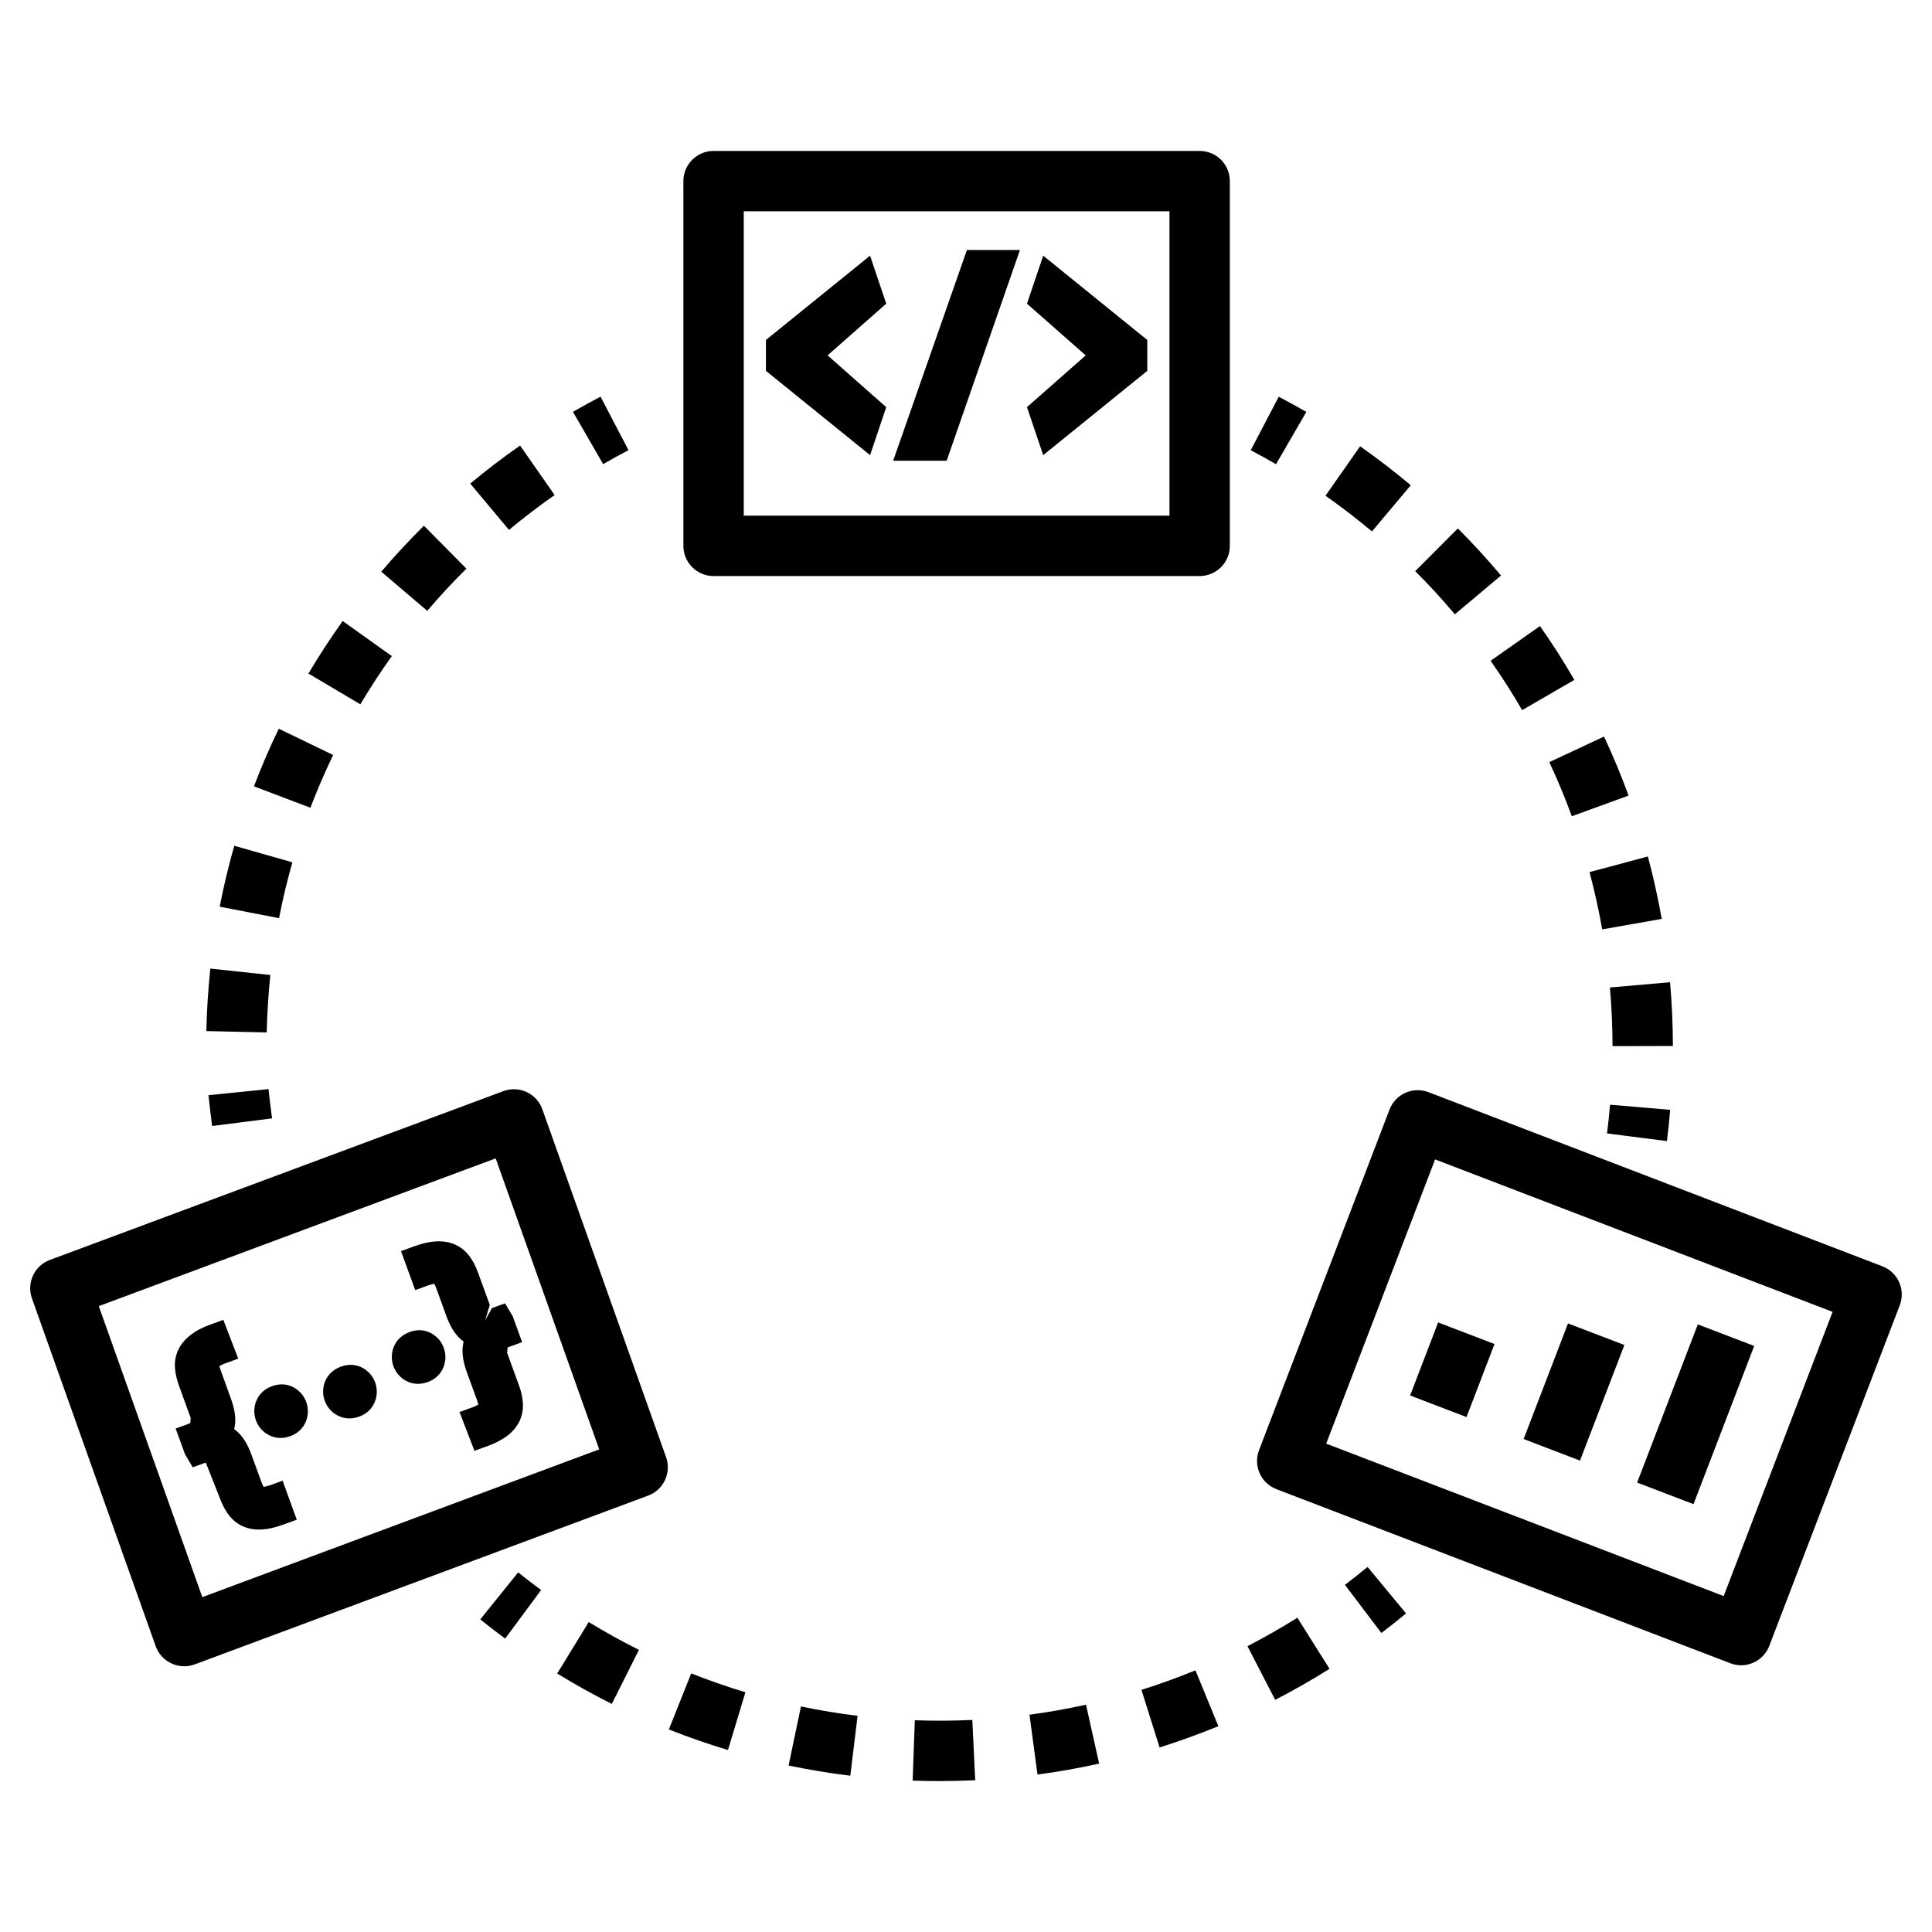 <?xml version="1.0" encoding="UTF-8"?>
<svg width="100pt" height="100pt" version="1.1" viewBox="0 0 100 100" xmlns="http://www.w3.org/2000/svg">
 <g>
  <path d="m31.219 24.023-1.562-2.707c0.469-0.27 0.945-0.531 1.426-0.785l1.449 2.769c-0.445 0.23-0.883 0.473-1.312 0.723z"/>
  <path d="m13.805 53.438-3.125-0.07c0.023-1.078 0.094-2.164 0.207-3.234l3.106 0.332c-0.102 0.984-0.164 1.984-0.188 2.973zm0.637-5.914-3.07-0.594c0.203-1.051 0.457-2.113 0.754-3.152l3.008 0.855c-0.273 0.953-0.504 1.926-0.691 2.891zm1.625-5.715-2.922-1.109c0.383-1.008 0.812-2.008 1.285-2.981l2.812 1.359c-0.426 0.891-0.824 1.809-1.176 2.731zm2.586-5.352-2.688-1.594c0.547-0.926 1.145-1.84 1.773-2.719l2.543 1.816c-0.578 0.809-1.125 1.645-1.629 2.496zm3.461-4.84-2.379-2.027c0.699-0.82 1.441-1.621 2.207-2.379l2.199 2.223c-0.703 0.695-1.387 1.43-2.027 2.184zm4.231-4.188-2.004-2.398c0.824-0.688 1.691-1.352 2.578-1.969l1.789 2.562c-0.812 0.566-1.609 1.176-2.363 1.805z"/>
  <path d="m10.98 58.281c-0.078-0.617-0.141-1.117-0.191-1.594l3.109-0.316c0.047 0.453 0.105 0.926 0.184 1.516z"/>
  <path d="m86.281 59.062-3.102-0.395c0.062-0.492 0.117-0.988 0.156-1.488l3.113 0.266c-0.043 0.543-0.102 1.082-0.168 1.617z"/>
  <path d="m83.465 54.148c-0.004-1.008-0.047-2.031-0.137-3.035l3.113-0.273c0.098 1.094 0.145 2.203 0.148 3.301zm-0.535-6.043c-0.176-0.996-0.398-1.992-0.656-2.965l3.019-0.809c0.285 1.059 0.523 2.144 0.719 3.231zm-1.574-5.856c-0.344-0.941-0.734-1.887-1.164-2.801l2.832-1.324c0.469 1 0.895 2.027 1.27 3.055zm-2.57-5.492c-0.504-0.871-1.055-1.734-1.633-2.555l2.555-1.797c0.633 0.898 1.23 1.836 1.781 2.785zm-3.484-4.961c-0.652-0.773-1.34-1.527-2.051-2.234l2.207-2.211c0.773 0.773 1.527 1.594 2.234 2.438zm-4.289-4.289c-0.773-0.648-1.582-1.27-2.406-1.848l1.793-2.559c0.895 0.629 1.777 1.305 2.621 2.016z"/>
  <path d="m66.047 24.027c-0.43-0.25-0.867-0.488-1.309-0.723l1.449-2.769c0.484 0.254 0.957 0.516 1.43 0.785z"/>
  <path d="m26.148 84.812c-0.438-0.32-0.867-0.652-1.289-0.992l1.961-2.434c0.387 0.312 0.785 0.617 1.188 0.914z"/>
  <path d="m48.629 92.188c-0.465 0-0.93-0.008-1.391-0.023l0.113-3.125c0.988 0.035 1.988 0.031 2.977-0.016l0.148 3.121c-0.613 0.027-1.227 0.043-1.848 0.043zm-4.617-0.277c-1.066-0.129-2.141-0.309-3.195-0.527l0.641-3.059c0.965 0.203 1.953 0.367 2.93 0.484zm9.688-0.059-0.414-3.098c0.98-0.133 1.965-0.305 2.926-0.52l0.68 3.051c-1.047 0.234-2.121 0.422-3.191 0.566zm-16.02-1.27c-1.031-0.312-2.062-0.668-3.059-1.066l1.156-2.902c0.914 0.363 1.855 0.691 2.805 0.977zm22.34-0.133-0.938-2.981c0.938-0.297 1.879-0.637 2.793-1.012l1.188 2.891c-0.992 0.406-2.019 0.777-3.043 1.102zm-28.352-2.254c-0.965-0.484-1.918-1.016-2.828-1.574l1.633-2.664c0.836 0.512 1.711 0.996 2.598 1.441zm34.336-0.211-1.434-2.777c0.875-0.453 1.742-0.949 2.582-1.473l1.664 2.644c-0.91 0.574-1.855 1.113-2.812 1.605z"/>
  <path d="m71.5 84.523-1.887-2.492c0.398-0.301 0.789-0.609 1.172-0.926l1.992 2.406c-0.418 0.348-0.844 0.684-1.277 1.012z"/>
  <path d="m62.094 29.816h-25.16c-0.863 0-1.562-0.699-1.562-1.562v-18.879c0-0.863 0.699-1.562 1.562-1.562h25.16c0.863 0 1.562 0.699 1.562 1.562v18.879c0 0.863-0.699 1.562-1.562 1.562zm-23.598-3.125h22.035v-15.754h-22.035z"/>
  <path d="m45.035 13.234-5.391 4.363v1.598l5.391 4.363 0.836-2.484-3.035-2.68 3.035-2.676z"/>
  <path d="m46.23 23.848h2.769l3.793-10.906h-2.746z"/>
  <path d="m53.996 13.234-0.84 2.484 3.039 2.676-3.039 2.68 0.84 2.484 5.387-4.363v-1.598z"/>
  <path d="m9.531 86.246c-0.227 0-0.453-0.051-0.66-0.148-0.379-0.176-0.672-0.5-0.812-0.891l-6.406-18.004c-0.285-0.805 0.125-1.691 0.926-1.988l23.473-8.738c0.391-0.145 0.828-0.129 1.207 0.047 0.379 0.176 0.672 0.5 0.812 0.891l6.406 18.008c0.285 0.805-0.125 1.691-0.926 1.988l-23.473 8.738c-0.176 0.066-0.359 0.098-0.547 0.098zm-4.418-18.641 5.359 15.062 20.543-7.648-5.359-15.062z"/>
  <path d="m13.652 76.969c-0.023-0.035-0.062-0.102-0.109-0.227l-0.523-1.434c-0.188-0.516-0.41-0.895-0.684-1.156-0.066-0.066-0.141-0.125-0.215-0.18 0.023-0.09 0.039-0.184 0.047-0.277 0.039-0.375-0.035-0.809-0.223-1.324l-0.52-1.434c-0.043-0.121-0.059-0.199-0.07-0.223 0.039-0.027 0.129-0.082 0.301-0.145l0.676-0.246-0.773-2.008-0.676 0.246c-0.41 0.148-0.738 0.32-1 0.523-0.293 0.223-0.512 0.484-0.645 0.762-0.145 0.297-0.207 0.621-0.18 0.969 0.02 0.281 0.09 0.586 0.203 0.902l0.609 1.676-0.02 0.262s-0.02 0.02-0.082 0.039l-0.676 0.246 0.488 1.34 0.395 0.668 0.676-0.246 0.73 1.844c0.117 0.316 0.254 0.586 0.422 0.82 0.199 0.277 0.457 0.492 0.746 0.625 0.293 0.137 0.633 0.195 1.008 0.176 0.328-0.02 0.688-0.102 1.129-0.262l0.676-0.246-0.734-2.019-0.676 0.246c-0.172 0.055-0.273 0.059-0.301 0.082z"/>
  <path d="m14.082 71.746c-0.488 0.176-0.711 0.508-0.816 0.762-0.133 0.328-0.137 0.676-0.02 1.008 0.121 0.332 0.352 0.598 0.668 0.762 0.34 0.18 0.723 0.195 1.105 0.059 0.387-0.141 0.668-0.402 0.812-0.758 0.133-0.328 0.141-0.68 0.02-1.012-0.121-0.328-0.348-0.594-0.664-0.762-0.23-0.125-0.613-0.234-1.105-0.059zm1.102 1.066z"/>
  <path d="m17.641 70.738c-0.488 0.18-0.711 0.512-0.812 0.758-0.133 0.328-0.141 0.676-0.02 1.008 0.121 0.336 0.352 0.598 0.668 0.762 0.34 0.18 0.723 0.199 1.109 0.059 0.387-0.141 0.668-0.402 0.812-0.758 0.133-0.328 0.141-0.68 0.02-1.012-0.121-0.328-0.348-0.594-0.664-0.762-0.238-0.125-0.625-0.234-1.113-0.055zm1.098 1.062z"/>
  <path d="m22.305 69c-0.234-0.125-0.621-0.234-1.105-0.055-0.488 0.18-0.711 0.512-0.816 0.762-0.133 0.328-0.137 0.676-0.02 1.008 0.121 0.332 0.352 0.598 0.664 0.762 0.34 0.18 0.723 0.199 1.109 0.059 0.383-0.141 0.664-0.402 0.812-0.758 0.133-0.328 0.141-0.676 0.02-1.012-0.117-0.332-0.348-0.594-0.664-0.766z"/>
  <path d="m26.141 67.461-0.676 0.246-0.352 0.625 0.238-0.789-0.609-1.676c-0.113-0.312-0.258-0.594-0.426-0.824-0.203-0.281-0.457-0.488-0.754-0.621-0.285-0.129-0.621-0.188-0.988-0.168-0.332 0.016-0.695 0.094-1.141 0.258l-0.676 0.246 0.734 2.019 0.676-0.246c0.176-0.062 0.285-0.066 0.301-0.094 0.023 0.031 0.062 0.102 0.109 0.23l0.52 1.434c0.188 0.516 0.41 0.895 0.684 1.156 0.066 0.066 0.141 0.125 0.215 0.18-0.02 0.09-0.035 0.184-0.047 0.277-0.039 0.375 0.031 0.809 0.219 1.324l0.523 1.434c0.043 0.121 0.059 0.199 0.07 0.223-0.039 0.027-0.129 0.082-0.301 0.145l-0.676 0.246 0.773 2.008 0.676-0.246c0.406-0.148 0.73-0.316 0.996-0.512 0.301-0.223 0.523-0.488 0.66-0.777 0.141-0.301 0.199-0.625 0.172-0.965-0.02-0.289-0.086-0.582-0.203-0.898l-0.609-1.676 0.023-0.266s0.02-0.016 0.078-0.039l0.676-0.246-0.488-1.34z"/>
  <path d="m90.121 86.195c-0.188 0-0.379-0.035-0.559-0.105l-23.496-9.012c-0.805-0.309-1.207-1.211-0.898-2.019l6.754-17.629c0.148-0.387 0.445-0.699 0.824-0.867s0.809-0.18 1.195-0.031l23.492 9.012c0.805 0.309 1.207 1.211 0.898 2.019l-6.754 17.629c-0.148 0.387-0.445 0.699-0.824 0.867-0.199 0.09-0.418 0.137-0.633 0.137zm-21.477-11.473 20.574 7.891 5.637-14.711-20.574-7.891z"/>
  <path d="m82.617 69.055-2.293 5.984"/>
  <path d="m78.863 74.484 2.297-5.984 2.918 1.117-2.297 5.984z"/>
  <path d="m89.336 69.102-3.141 8.191"/>
  <path d="m84.738 76.738 3.141-8.188 2.918 1.117-3.141 8.188z"/>
  <path d="m75.898 69.004-1.449 3.781"/>
  <path d="m72.988 72.23 1.449-3.781 2.918 1.117-1.449 3.781z"/>
 </g>
</svg>
